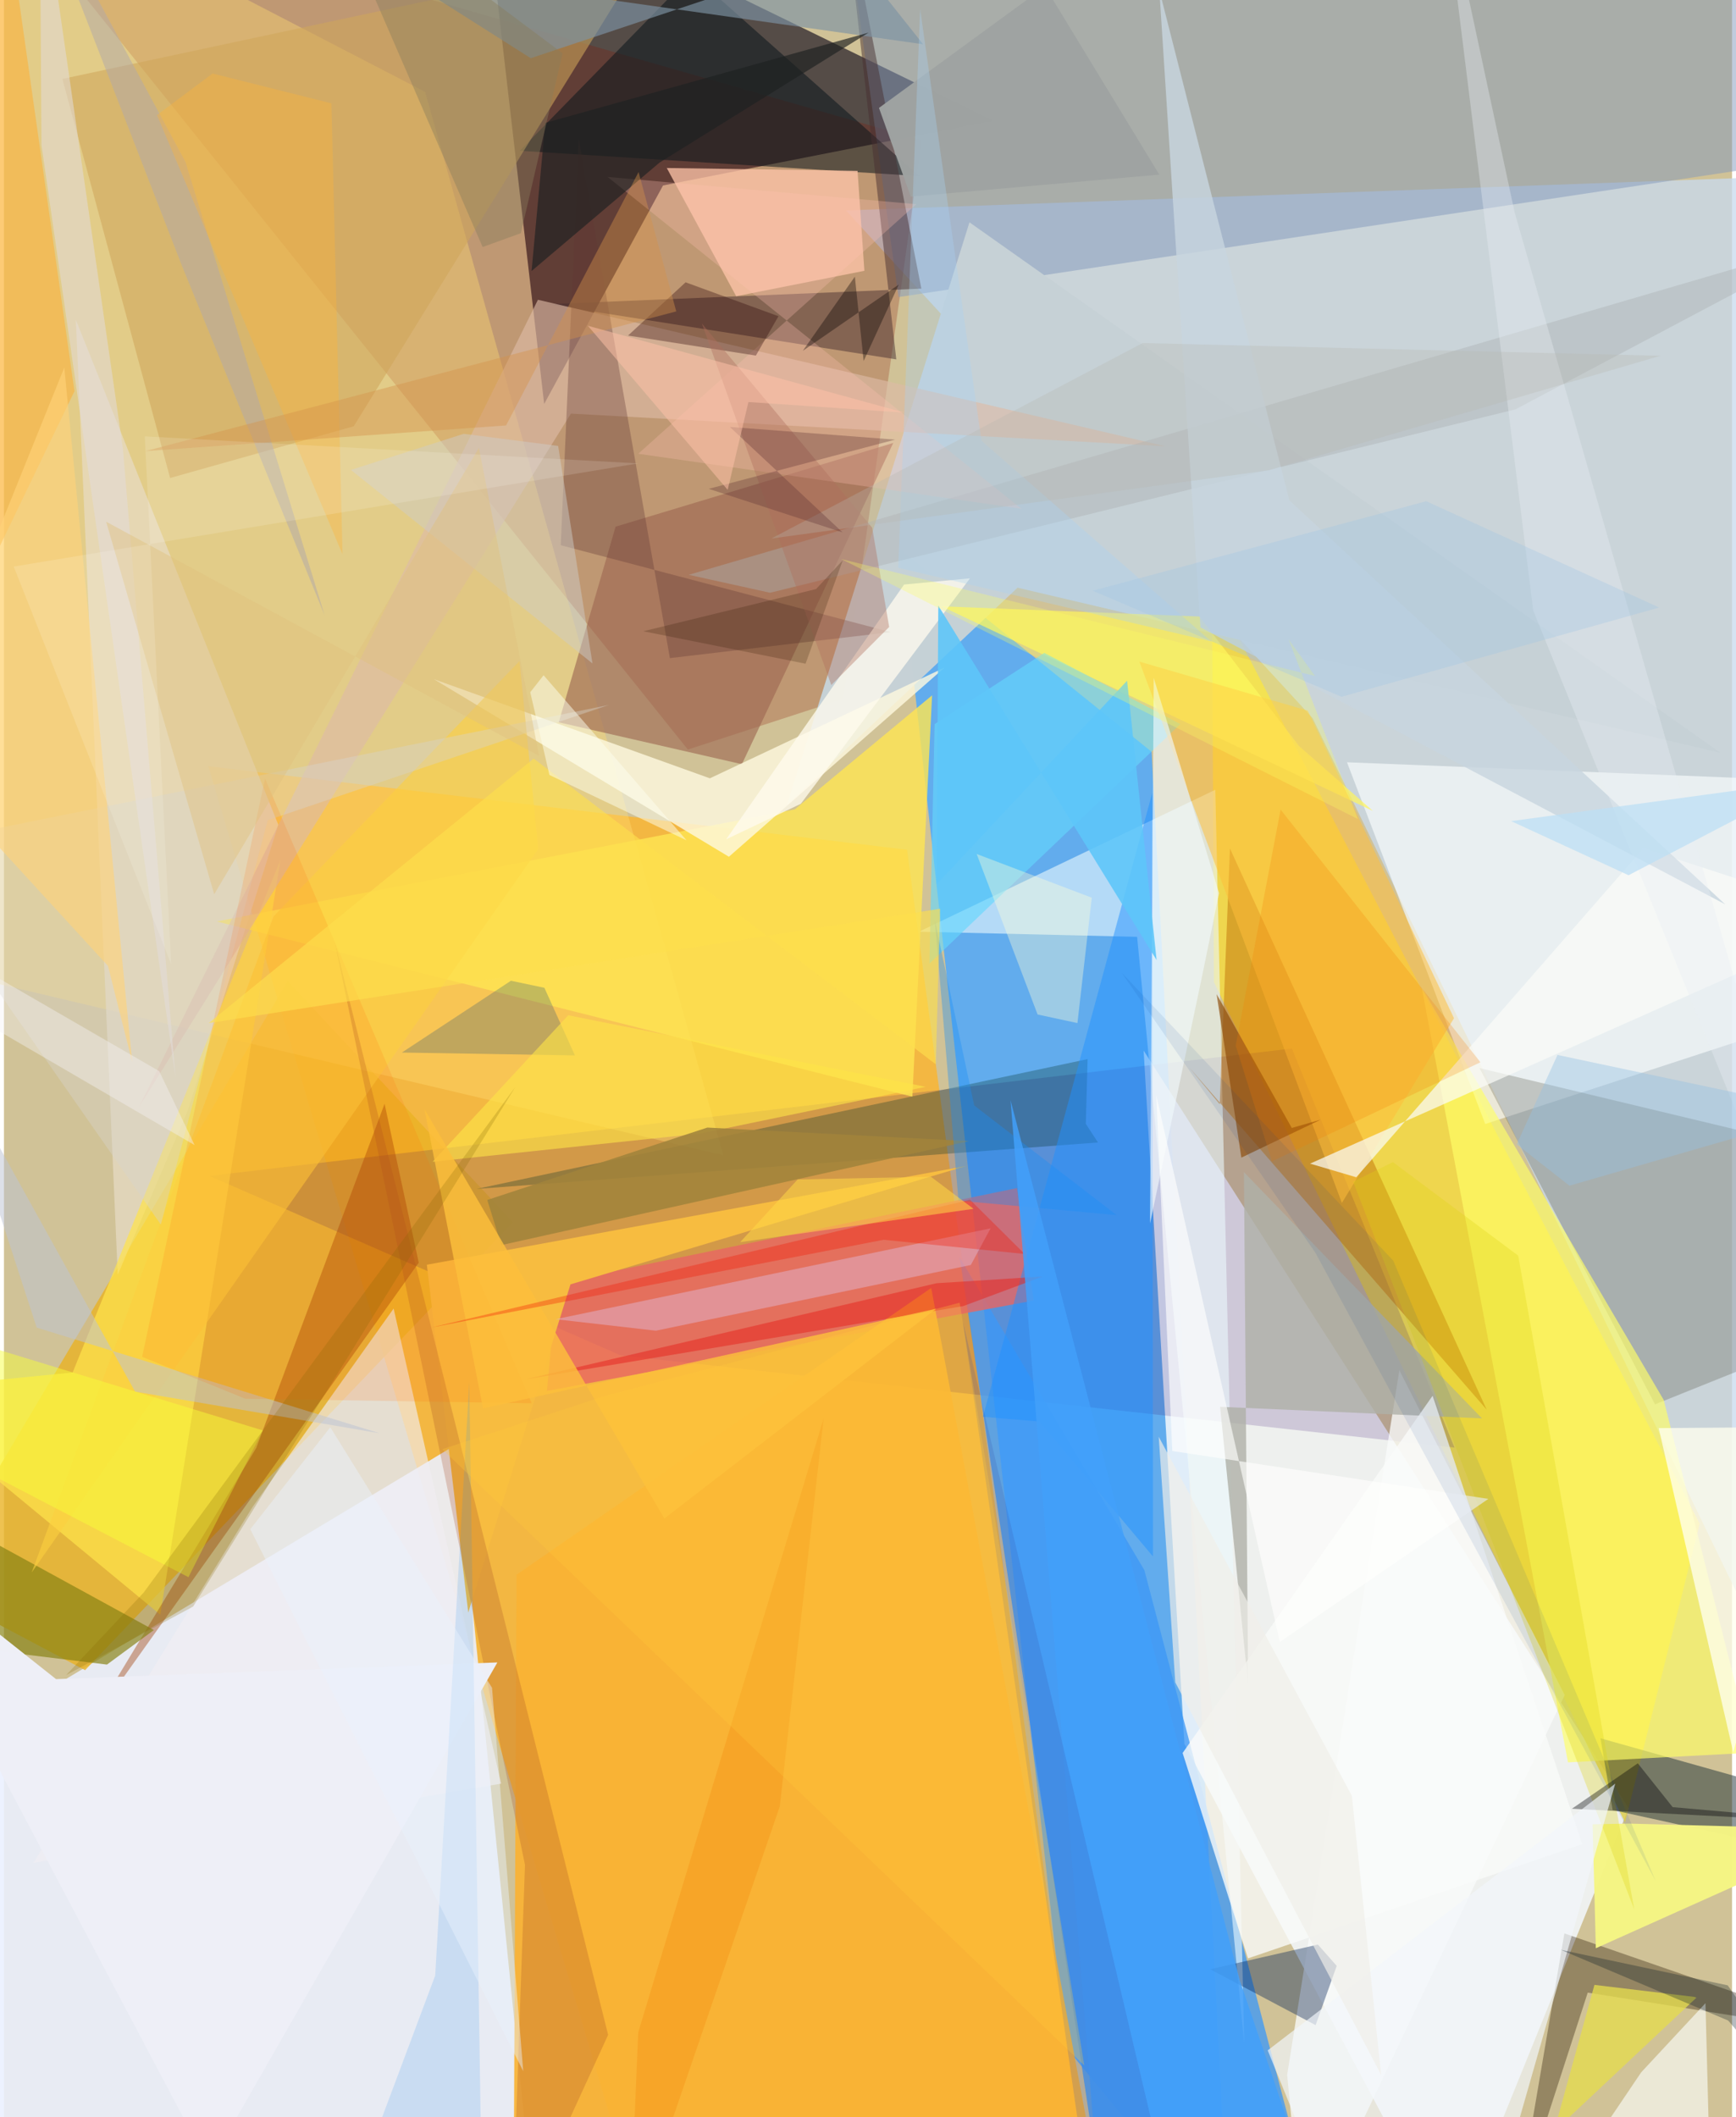 <svg xmlns="http://www.w3.org/2000/svg" width="228" height="278" viewBox="0 0 836 1024"><path fill="#d0c297" d="M0 0h836v1024H0z"/><path fill="#5cabf1" fill-opacity=".953" d="M555.219 363.637L592.608 1086l-78.8-95.788L433 265.104z"/><path fill="#fcb42b" fill-opacity=".78" d="M436.883 410.986l90.6 675.014H311.737L98.857 370.584z"/><path fill="#2e272e" fill-opacity=".757" d="M478.348 58.36L318.844 89.704l-57.502 105.669L231.547-62z"/><path fill="#eaf0ff" fill-opacity=".886" d="M218.725 698.726L-55.732 863.57l12.3 222.431 298.49-27.84z"/><path fill="#f2f6fa" fill-opacity=".871" d="M551.343 508.134l19.736 335.353L700.272 1086l85.714-211.455z"/><path fill="#c8daee" fill-opacity=".761" d="M898 84l-490.653 17.79 225.731 245.55L898 893.524z"/><path fill="#f7db3a" fill-opacity=".78" d="M784.205 881.414L585.34 475.034l-.937-191.31 235.954 453.204z"/><path fill="#e9b224" fill-opacity=".792" d="M137.282 474.538L246.23 591.159 39.249 807.801l-75.985-40.239z"/><path fill="#8a1400" fill-opacity=".235" d="M-9.389-62l340.231 424.534 75.208-24.472 37.977-270.28z"/><path fill="#2c006c" fill-opacity=".165" d="M298.362 655.542l403.371 44.602-78.657-193.02-523.664 61.633z"/><path fill="#3d98f6" fill-opacity=".765" d="M551.712 759.459l-89.376-151.382L534.5 1086h103.02z"/><path fill="#8298bb" fill-opacity=".502" d="M404.15-62h462.277L898 73.609l-465.237 70.073z"/><path fill="#ffdc72" fill-opacity=".388" d="M-43.444 466.248l391.49 92.574L203.784 44.459-1.757-62z"/><path fill="#c6d1d6" fill-opacity=".996" d="M490.354 284.254l340.06 79.877-363.33-256.603-88.256 281.738z"/><path fill="#e86662" fill-opacity=".796" d="M490.086 574.625l8.062 54.4-235.47 43.715 4.842-52.308z"/><path fill="#ebf8fd" fill-opacity=".6" d="M548.186 453.11l51.825 535.449-14.006-606.563-143.342 68.628z"/><path fill="#fcffff" fill-opacity=".624" d="M892.151 486.295l-175.547 57.34-66.883-174.948 248.279 9.9z"/><path fill="#f9b234" fill-opacity=".925" d="M534.973 1086l-86.39-463.074L247.99 761.63 246.47 1086z"/><path fill="#e7dbc5" fill-opacity=".71" d="M34.793 154.761l97.924 244.13-43.732 138.22-33.94 79.442z"/><path fill="#221e00" fill-opacity=".196" d="M798.75 679.239l-84.923-162.65 180.422 43.255L898 639.376z"/><path fill="#fde552" fill-opacity=".804" d="M449.003 336.32l-9.536 194.117-336.5-84.756 279.588-54.219z"/><path fill="#1c2f35" fill-opacity=".494" d="M778.228 875.438l87.223 19.183-6.838-29.645-86.252-24.233z"/><path fill="#9d6952" fill-opacity=".635" d="M295.891 254.726l134.313-40.478-73.21 155.37-88.603-20.266z"/><path fill="#bc6a01" fill-opacity=".451" d="M588.163 534.089l4.93-123.74 124.21 271.45-143.812-165.406z"/><path fill="#fdf8df" fill-opacity=".808" d="M341.497 376.446l-133.515-47.954 142.726 85.888 104.335-91.494z"/><path fill="#f9fafa" fill-opacity=".773" d="M755.049 819.838L628.72 1086l-7.943-82.47 54.271-340.778z"/><path fill="#feff67" fill-opacity=".663" d="M756.632 852.397l89.336-4.713-43.031-170.587-117.02-199.31z"/><path fill="#0b161c" fill-opacity=".549" d="M381.322-62L249.582 72.919 442.78 85.167 277.16-62z"/><path fill="#d0a55a" fill-opacity=".569" d="M310.154-22.112L169.221 206.176l-88.84 25.018L28.26 38.179z"/><path fill="#473032" fill-opacity=".494" d="M405.796-54.538l38.012 194.14-181.126 7.532 169.005 26.692z"/><path fill="#f1edf3" fill-opacity=".639" d="M240.521 862.695l-226.285 38.3 106.066-172.19 68.203-95.9z"/><path fill="#ffc5a9" fill-opacity=".757" d="M416.25 130.977l-62.023 12.294-33.577-62.016 92.3 1.375z"/><path fill="#fee44a" fill-opacity=".702" d="M75.644 780.976l58.079-365.02-100.494 247.87-88.706 8.776z"/><path fill="#241400" fill-opacity=".341" d="M754.889 935.127l-22.864 134.05 34.16-105.419L898 984.636z"/><path fill="#9f3d03" fill-opacity=".404" d="M184.13 533.867l16.529 76.845L38.316 838.649l83.758-138.376z"/><path fill="#ddbba6" fill-opacity=".627" d="M258.32 144.986L64.971 536.09l209.325-336.042 287.672 15.814z"/><path fill="#003328" fill-opacity=".29" d="M228.679 575.034l300.58-22.461-5.89-9.01.87-31.307z"/><path fill="#2291ff" fill-opacity=".49" d="M473.583 685.247l81.941-301.782.346 369.367-54.835-65.276z"/><path fill="#fef55c" fill-opacity=".706" d="M662.26 392.234l-208.723-98.983 124.773 4.935 48.23 62.69z"/><path fill="#ffffef" fill-opacity=".769" d="M800.51 690.728l36.073 156.765L898 629.808v60.177z"/><path fill="#868113" fill-opacity=".675" d="M49.826 805.096l22.705-16.702L-62 714.77v76.622z"/><path fill="#002056" fill-opacity=".38" d="M644.753 950.822l-10.209 28.66-51.042-27.026 52.151-11.938z"/><path fill="#f7bc40" d="M224.613 779.928l49.458-158.726 191.34-57.253-260.831 47.76z"/><path fill="#afb1a8" fill-opacity=".804" d="M588.335 680.422l13.555 134.275-2.028-247.775 115.164 119.103z"/><path fill="#65d8fd" fill-opacity=".631" d="M503.268 315.782l65.848 34.418-121.414 115.872 2.523-115.834z"/><path fill="#fafbfa" fill-opacity=".792" d="M601.826 947.2l161.692-55.243-72.376-216.892-120.94 172.8z"/><path fill="#f4f484" fill-opacity=".98" d="M898 884.973l-127.895 57.319-1.552-59.942 17.653-.34z"/><path fill="#ffbd3a" fill-opacity=".522" d="M630.736 343.712l70.76 148.762-54.25 89.35-97.982-261.84z"/><path fill="#fbb039" fill-opacity=".58" d="M-62 388.61L-9.973-62 6.741-3.604 34.117 189.22z"/><path fill="#603633" fill-opacity=".333" d="M278.058 67.18l44.096 251.128 106.854-12.58-159.65-42.019z"/><path fill="#7e92a4" fill-opacity=".655" d="M186.49-15.18l68.361 43.325L409.1-23.391l35.553 44.8z"/><path fill="#fccf40" fill-opacity=".604" d="M258.481 410.71l-9.067-90.982-119.031 123.537L13.416 760.558z"/><path fill="#d7d5ce" fill-opacity=".396" d="M127.616 396.7l165.015-55.73-343.697 69.326 126.959 182.01z"/><path fill="#fbfcf8" fill-opacity=".71" d="M793.125 410.283L654.206 569.398l-22.346-6.595L898 444.408z"/><path fill="#deb8d7" fill-opacity=".467" d="M266.847 638.06L477.3 594.1l-9.561 17.734-152.34 31.78z"/><path fill="#09417d" fill-opacity=".235" d="M245.269 474.352l16.178 3.414 14.77 32.697-83.727-1.381z"/><path fill="#bec4d2" fill-opacity=".518" d="M-27.448 509.272l90.885 163.82 118.408 20.147-165.996-51.12z"/><path fill="#a14621" fill-opacity=".243" d="M292.285 984.18L245.654 1086l6.4-184.022-92.02-446.475z"/><path fill="#fafdfa" fill-opacity=".631" d="M823.151 968.868l2.869 110.238-80.98-7.162 47.02-69.646z"/><path fill="#e5dc4e" fill-opacity=".776" d="M818.796 966.182l-1.047-.363-48.316-5.796-19.572 70.89z"/><path fill="#ff6400" fill-opacity=".141" d="M116.73 676.508l-49.882-20.233 59.46-279.754 129.023 302.204z"/><path fill="#f1f9fb" fill-opacity=".639" d="M587.833 432.023l-8.17 39.898-25.214 119.811 1.777-263.84z"/><path fill="#cecbc8" fill-opacity=".482" d="M167.839 227.288l54.56-17.467 45.707 5.869 16.605 105.207z"/><path fill="#abafb3" fill-opacity=".416" d="M331.274 278.016l555.924-162.694-155.977 82.665-360.605 88.709z"/><path fill="#8d4c09" fill-opacity=".667" d="M586.656 480.848l36.356 64.708 13.923-3.995L598.62 559.9z"/><path fill="#eeeff7" fill-opacity=".996" d="M99.146 1047.631L-62 742.988l87.21 69.154 213.492-8.078z"/><path fill="#fefbee" fill-opacity=".769" d="M385.52 388.754l81.793-109.026-31.85 2.988-86.088 123.237z"/><path fill="#218cf0" fill-opacity=".157" d="M208.634 955.476l16.474-287 6.348 411.59-70.881 3.687z"/><path fill="#dfd514" fill-opacity=".298" d="M671.94 562.072l-19.25 9.46L788.673 923.47 732.56 607.312z"/><path fill="#ffffd9" fill-opacity=".376" d="M470.567 413.041l29.477 77.63 19.278 4.153 6.939-60.64z"/><path fill="#ffc0b4" fill-opacity=".286" d="M292.02 85.58l200.196 160.494-185.36-26.604 134.509-120.7z"/><path fill="#fde347" fill-opacity=".62" d="M272.986 491.045l-65.61 70.85 129.766-13.686 108.765-22.54z"/><path fill="#a1843b" fill-opacity=".882" d="M233.815 580.379l6.763 21.843 226.22-50.316-126.525-6.544z"/><path fill="#280004" fill-opacity=".333" d="M363.744 171.983l-61.828-9.694 27.838-25.748 44.936 16.408z"/><path fill="#c7d5df" fill-opacity=".812" d="M621.846 242.04l210.852 195.363-253.875-133.955L558.944-4.777z"/><path fill="#1f2122" fill-opacity=".671" d="M255.236 131.092l6.64-71.669 156.428-43.656-101.167 62.886z"/><path fill="#ffd37a" fill-opacity=".612" d="M-45.51 362.718l74.707-184.964 32.845 335.963-11.722-46.53z"/><path fill="#9ea2a1" fill-opacity=".984" d="M558.918 84.449L438.702 95.093l-15.397-42.898 80.3-58.655z"/><path fill="#5ec6f9" fill-opacity=".89" d="M451.997 292.908l-.806 134.819 92.155-98.495 14.265 135.102z"/><path fill="#e3dbd9" fill-opacity=".557" d="M18.152 70.16L17.298-62l40.225 278.78 25.456 304.209z"/><path fill="#f6ff39" fill-opacity=".471" d="M-62 684.196l151.246 78.633 35.968-70.996-150.44-45.868z"/><path fill="#000107" fill-opacity=".376" d="M898 882.027l-139.471-7.208 31.874-21.968 16.862 21.201z"/><path fill="#f2f6fa" fill-opacity=".69" d="M611.367 991.68L779.49 862.685l-54.24 189.775-75.596 33.54z"/><path fill="#e5261f" fill-opacity=".522" d="M502.526 617.385L464.118 631.7l-211.993 35.48 199.017-46.522z"/><path fill="#eaeff5" fill-opacity=".357" d="M739.788 295.182L695.48-62l35.327 164.649L898 685.713z"/><path fill="#b3aaa7" fill-opacity=".525" d="M155.111 297.545L87.816 78.325 12.177-62 85.99 128.276z"/><path fill="#fcbf3c" fill-opacity=".827" d="M319.482 734.437L203.445 536.483l28.316 144.7L451 632.975z"/><path fill="#ffb436" fill-opacity=".341" d="M100.929 35.56L74.037 55.662l89.754 212.434-5.377-218.105z"/><path fill="#d4924b" fill-opacity=".42" d="M242.911 205.774l64.096-122.558 18.238 67.396-256.763 67.563z"/><path fill="#a9d4f3" fill-opacity=".333" d="M432.626 274.62l10.6-270.186 29.667 208.724 111.154 97.092z"/><path fill="#198ef7" fill-opacity=".361" d="M461.772 580.707l-11.424-135.561 19.02 89.52 68.946 53.055z"/><path fill="#b06d5c" fill-opacity=".384" d="M420.01 255.218l-82.379-98.77 62.604 174.876 28.005-28.092z"/><path fill="#e1c07f" fill-opacity=".447" d="M101.708 432.524l128.063-215.895 29.146 149.03-209.48-113.33z"/><path fill="#887d5d" fill-opacity=".427" d="M250.067 112.785l-18.498 6.7L152.877-62 270.26 25.778z"/><path fill="#f0efe9" fill-opacity=".678" d="M652.08 868.545l14.179 135.063-99.61-189.903-8.005-118.796z"/><path fill="#fde04d" fill-opacity=".627" d="M450.791 514.758l2.103-75.222-353.844 55.3L256.267 366.91z"/><path fill="#f51700" fill-opacity=".329" d="M467.36 580.265l26.419 26.236-68.272-6.859-218.82 42.446z"/><path fill="#fffffd" fill-opacity=".631" d="M557.46 529.794l7.746 172.003 152.906 23.157-100.888 69.193z"/><path fill="#fefff0" fill-opacity=".498" d="M263.881 374.836l-9.271-40.014 6.45-8.228 69.14 79.83z"/><path fill="#f27c00" fill-opacity=".227" d="M595.887 505.683l17.54 56.042 100.847-47.942-96.67-122.19z"/><path fill="#42a0fa" fill-opacity=".851" d="M629.664 1051.423L531.747 1086l-44.791-553.866 110.897 425.69z"/><path fill="#866601" fill-opacity=".227" d="M30.035 810.229L91.54 777.01l155.85-251.27L67.538 770.32z"/><path fill="#354fa6" fill-opacity=".188" d="M519.468 1025.628L442.42 1086l123.764-13.376-102.312-433.47z"/><path fill="#b8b7b0" fill-opacity=".302" d="M611.776 227.485l189.61-55.402-250.51-6.173-179.624 94.555z"/><path fill="#feff61" fill-opacity=".29" d="M654.972 396.123l-33.538-86.927 12.786 17.753-229.193-56.57z"/><path fill="#fffffe" fill-opacity=".141" d="M4.715 274.03l302.095-49.902-238.685-13.08 12.747 255.194z"/><path fill="#5c2f33" fill-opacity=".322" d="M351.16 206.5l54.573 51.029-64.794-21.1 90.17-23.795z"/><path fill="#f5f2f6" fill-opacity=".404" d="M-62 463.998v-25.19L75.108 518.08l17.15 35.791z"/><path fill="#bddff4" fill-opacity=".761" d="M890.778 368.61l-104.85 54.706-56.791-26.165L898 374.186z"/><path fill="#ffc1a9" fill-opacity=".518" d="M282.483 157.564l67.63 79.365 10.041-42.487 75.475 5.134z"/><path fill="#ffd745" fill-opacity=".549" d="M356.16 600.787l27.824-30.335 64.445-1.298 20.617 15.508z"/><path fill="#003b96" fill-opacity=".09" d="M540.792 470.547L672.1 609.729 799.017 909.7 634.44 605.942z"/><path fill="#2e1b00" fill-opacity=".22" d="M387.795 321.018l-78.48-15.708 83.55-20.398 12.933-13.918z"/><path fill="#9ec5e2" fill-opacity=".322" d="M526.732 285.713l161.339-43.293 112.68 51.423-153.671 43.16z"/><path fill="#f5971c" fill-opacity=".502" d="M396.552 686.006l-89.716 297.002L302.479 1086l72.856-212.342z"/><path fill="#080001" fill-opacity=".353" d="M415.89 174.606l-4.246-40.798-25.17 35.86 46.415-32.027z"/><path fill="#ffca3c" fill-opacity=".278" d="M522.634 998.986l-60.289-368.933-171.494 45.08-78.828 25.792z"/><path fill="#94bfe3" fill-opacity=".412" d="M757.353 573.472l123.768-35.767-129.562-27.459-19.748 43.242z"/><path fill="#eaf2fd" fill-opacity=".455" d="M236.117 816.328l15.095 185.44L119.168 739.62l38.699-49.305z"/><path fill="#021624" fill-opacity=".29" d="M834.12 977.263l-81.002-34.21 80.783 17.193L898 1051.774z"/></svg>